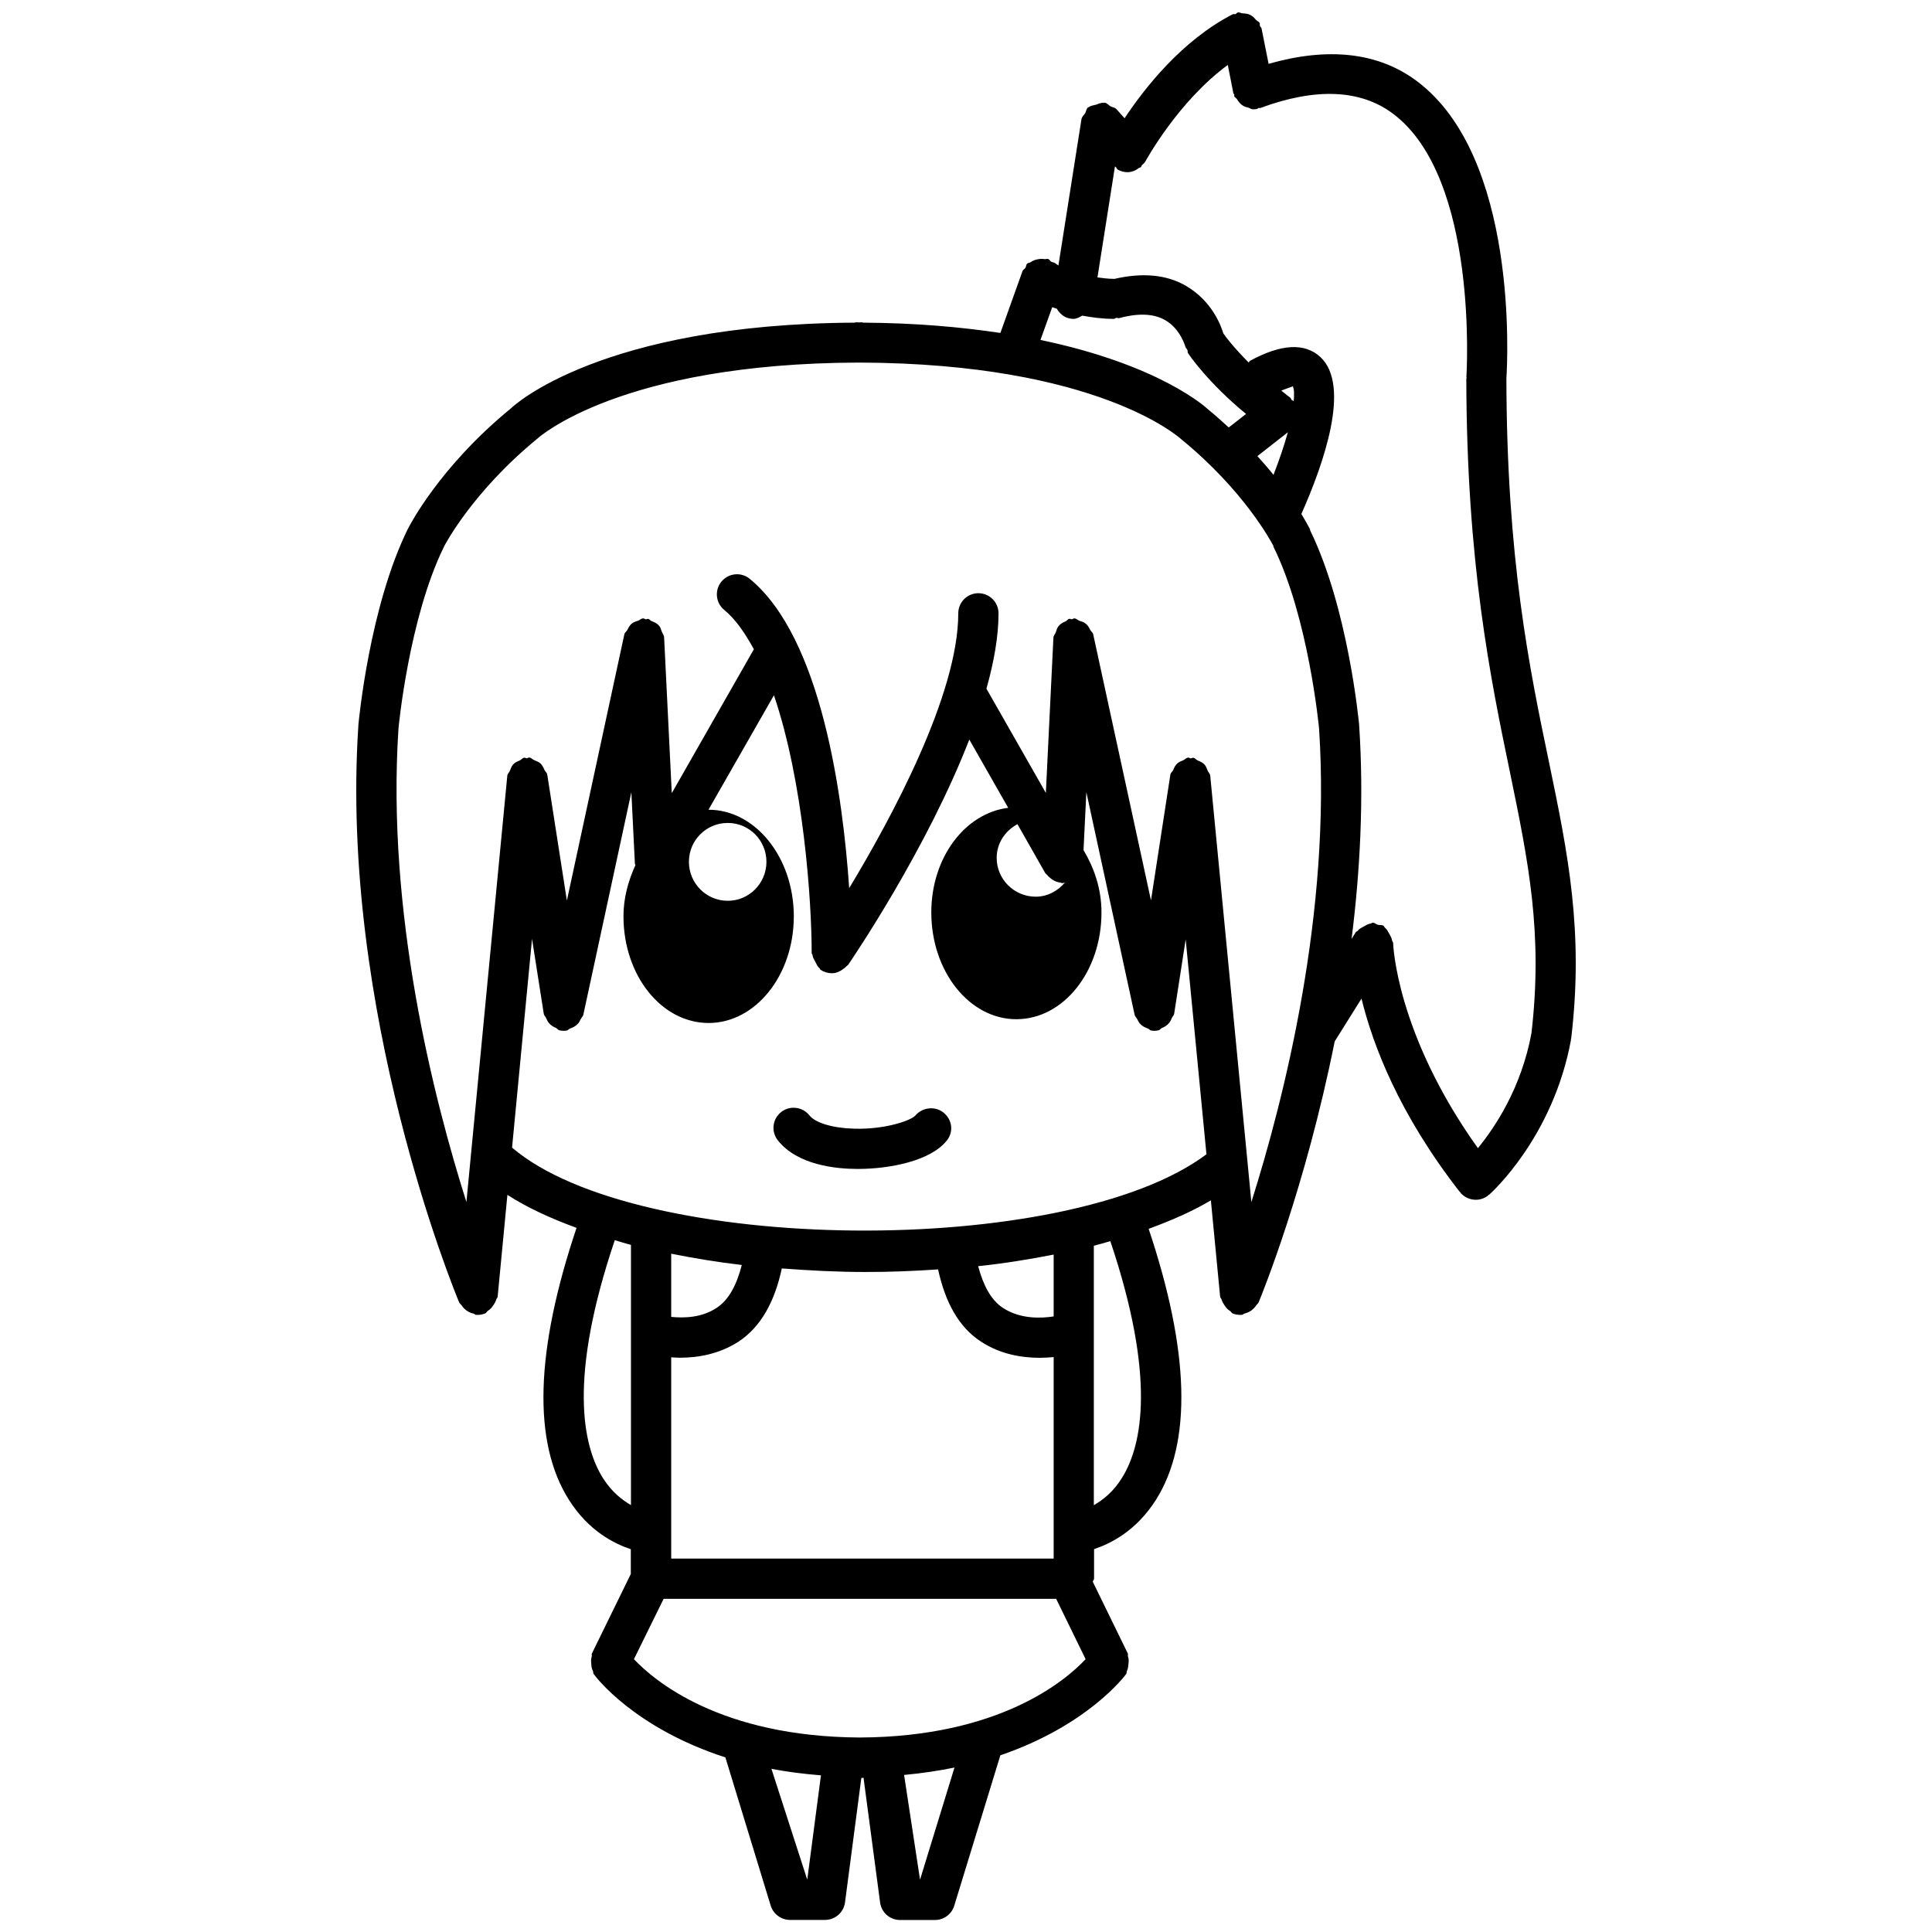 <?xml version="1.0" encoding="utf-8"?>
<!-- Generator: Adobe Illustrator 16.0.0, SVG Export Plug-In . SVG Version: 6.00 Build 0)  -->
<!DOCTYPE svg PUBLIC "-//W3C//DTD SVG 1.1//EN" "http://www.w3.org/Graphics/SVG/1.1/DTD/svg11.dtd">
<svg version="1.1" id="Layer_1" xmlns="http://www.w3.org/2000/svg" xmlns:xlink="http://www.w3.org/1999/xlink" x="0px" y="0px"
	 width="24px" height="24px" viewBox="0 0 24 24" enable-background="new 0 0 24 24" xml:space="preserve">
<g>
	<path d="M11.371,13.857c-0.052,0.061-0.372,0.175-0.756,0.164c-0.266-0.006-0.485-0.071-0.56-0.165
		c-0.085-0.108-0.242-0.127-0.351-0.042c-0.108,0.085-0.128,0.242-0.042,0.351c0.243,0.309,0.723,0.356,0.993,0.356
		c0.003,0,0.006,0,0.009,0c0.381-0.001,0.898-0.096,1.101-0.357c0.083-0.107,0.063-0.256-0.043-0.342
		C11.619,13.738,11.461,13.753,11.371,13.857z"/>
	<path d="M18.713,4.7c0.014-0.21,0.149-2.746-1.109-3.69c-0.486-0.365-1.112-0.426-1.845-0.217l-0.088-0.441
		c-0.003-0.013-0.016-0.018-0.02-0.03s0.003-0.024-0.003-0.036c-0.01-0.02-0.032-0.023-0.046-0.039
		c-0.022-0.027-0.042-0.048-0.074-0.063c-0.029-0.014-0.056-0.016-0.089-0.018C15.418,0.166,15.4,0.15,15.377,0.155
		c-0.013,0.002-0.018,0.015-0.029,0.02c-0.012,0.004-0.024-0.003-0.036,0.003c-0.634,0.326-1.101,0.927-1.342,1.291l-0.101-0.113
		c-0.021-0.022-0.051-0.023-0.076-0.037c-0.024-0.014-0.042-0.04-0.072-0.044c-0.005,0-0.008,0.003-0.013,0.003
		c-0.033-0.004-0.063,0.013-0.095,0.023c-0.03,0.009-0.063,0.01-0.087,0.03c-0.003,0.002-0.008,0.001-0.011,0.003
		c-0.021,0.019-0.021,0.047-0.034,0.071c-0.016,0.026-0.042,0.045-0.047,0.078l-0.286,1.815c-0.019-0.012-0.035-0.025-0.038-0.027
		c-0.015-0.014-0.034-0.01-0.051-0.02c-0.016-0.009-0.021-0.028-0.038-0.034c-0.015-0.005-0.029,0.004-0.044,0.002
		c-0.034-0.006-0.062-0.003-0.096,0.004c-0.03,0.007-0.053,0.016-0.078,0.034c-0.014,0.009-0.032,0.006-0.044,0.019
		c-0.014,0.014-0.011,0.035-0.021,0.051c-0.01,0.016-0.029,0.021-0.036,0.04l-0.275,0.769c-0.488-0.073-1.047-0.124-1.706-0.128
		c-0.003,0-0.005-0.004-0.009-0.004c-0.015,0-0.026,0.001-0.042,0.001c-0.015,0-0.026-0.001-0.041-0.001
		c-0.004,0-0.006,0.003-0.009,0.004C7.464,4.026,6.378,5.042,6.349,5.071C5.454,5.804,5.084,6.537,5.067,6.57
		c0,0-0.001,0-0.001,0.001C4.59,7.54,4.458,8.945,4.452,9.004c0,0.001,0.001,0.002,0.001,0.003c0,0.001-0.001,0.001-0.001,0.002
		c-0.236,3.546,1.19,7.023,1.252,7.17c0.006,0.015,0.021,0.022,0.029,0.035c0.011,0.017,0.021,0.028,0.034,0.042
		c0.034,0.033,0.072,0.053,0.117,0.063c0.011,0.002,0.016,0.013,0.026,0.014c0.008,0,0.016,0.001,0.023,0.001
		c0.032,0,0.064-0.006,0.096-0.019c0.014-0.006,0.017-0.021,0.028-0.029c0.031-0.019,0.051-0.041,0.07-0.07
		c0.017-0.024,0.029-0.044,0.037-0.072c0.003-0.013,0.017-0.021,0.018-0.036l0.121-1.265c0.243,0.157,0.537,0.292,0.859,0.41
		c-0.511,1.521-0.55,2.662-0.093,3.381c0.244,0.384,0.556,0.54,0.767,0.611v0.308L7.353,20.54c-0.006,0.012,0.001,0.025-0.002,0.037
		c-0.011,0.031-0.009,0.059-0.006,0.091c0.002,0.034,0.005,0.061,0.021,0.09c0.006,0.012,0,0.025,0.008,0.036
		c0.026,0.038,0.505,0.671,1.637,1.037l0.563,1.842c0.017,0.053,0.049,0.097,0.092,0.128c0.042,0.031,0.094,0.049,0.147,0.049h0.436
		c0.126,0,0.231-0.093,0.248-0.217l0.203-1.547c0.005,0,0.008,0.001,0.013,0.001c0.004,0,0.007-0.004,0.011-0.004
		c0.001,0,0.002,0,0.003,0l0.206,1.551c0.017,0.125,0.123,0.217,0.248,0.217h0.434c0.109,0,0.207-0.072,0.239-0.177l0.573-1.869
		c1.075-0.368,1.537-0.974,1.563-1.01c0.008-0.011,0.003-0.025,0.009-0.038c0.014-0.028,0.016-0.053,0.019-0.084
		c0.004-0.035,0.006-0.063-0.006-0.097c-0.004-0.012,0.004-0.024-0.002-0.036l-0.435-0.891c0.002-0.014,0.016-0.023,0.016-0.038
		v-0.367c0.21-0.071,0.522-0.226,0.767-0.61c0.454-0.717,0.418-1.855-0.089-3.369c0.284-0.104,0.549-0.22,0.773-0.354l0.115,1.197
		c0.001,0.014,0.015,0.022,0.018,0.036c0.008,0.028,0.021,0.048,0.037,0.072c0.02,0.03,0.039,0.052,0.069,0.07
		c0.013,0.008,0.016,0.023,0.029,0.029c0.031,0.013,0.063,0.019,0.096,0.019c0.008,0,0.016,0,0.024-0.001
		c0.011-0.001,0.017-0.012,0.027-0.015c0.044-0.01,0.082-0.029,0.115-0.062c0.014-0.014,0.023-0.025,0.034-0.042
		c0.009-0.013,0.023-0.02,0.029-0.035c0.037-0.089,0.58-1.417,0.945-3.242l0.333-0.532c0.139,0.566,0.458,1.423,1.222,2.403
		c0.002,0.002,0.006,0.001,0.008,0.003c0.002,0.003,0,0.007,0.003,0.01c0.05,0.055,0.118,0.083,0.187,0.083
		c0.054,0,0.107-0.017,0.153-0.053c0.002-0.002,0.002-0.005,0.004-0.007c0.003-0.002,0.006-0.001,0.009-0.003
		c0.032-0.029,0.795-0.717,1.017-1.927c0.001-0.003-0.002-0.005-0.002-0.008c0.001-0.003,0.004-0.004,0.004-0.007
		c0.158-1.333-0.042-2.302-0.274-3.423C18.996,8.288,18.717,6.939,18.713,4.7z M13.071,3.816c0.016,0.007,0.04,0.012,0.057,0.019
		c0.037,0.062,0.092,0.111,0.169,0.123c0.014,0.002,0.026,0.003,0.039,0.003c0.041,0,0.074-0.022,0.108-0.04
		c0.117,0.021,0.241,0.04,0.393,0.04c0.013,0,0.02-0.011,0.031-0.013c0.013-0.001,0.022,0.008,0.035,0.004
		c0.237-0.065,0.433-0.057,0.575,0.027c0.19,0.111,0.247,0.33,0.248,0.33c0.004,0.017,0.019,0.025,0.025,0.04
		c0.005,0.012-0.001,0.025,0.006,0.036c0.01,0.017,0.245,0.366,0.722,0.757l-0.215,0.168c-0.081-0.074-0.163-0.148-0.255-0.223
		c-0.032-0.031-0.611-0.557-2.084-0.864L13.071,3.816z M15.62,5.666l0.378-0.296c-0.044,0.161-0.106,0.343-0.178,0.529
		C15.761,5.825,15.693,5.747,15.62,5.666z M16.047,4.97c-0.01-0.009-0.01-0.024-0.021-0.032c-0.042-0.029-0.07-0.057-0.109-0.086
		C16,4.819,16.055,4.804,16.059,4.798c0.019,0.034,0.019,0.104,0.012,0.185C16.064,4.976,16.054,4.976,16.047,4.97z M4.95,9.05
		L4.95,9.05c0.001-0.014,0.13-1.374,0.565-2.258c0,0,0,0,0-0.001C5.524,6.774,5.863,6.114,6.68,5.445
		c0.011-0.009,1.027-0.932,3.99-0.941c2.967,0.009,3.981,0.932,4.007,0.955c0.775,0.633,1.112,1.266,1.142,1.323
		c0.002,0.004-0.001,0.007,0.001,0.011c0.436,0.884,0.565,2.244,0.566,2.258v0c0.151,2.285-0.432,4.588-0.841,5.882l-0.511-5.297
		c-0.003-0.026-0.023-0.041-0.032-0.063c-0.012-0.028-0.019-0.052-0.038-0.075c-0.023-0.025-0.052-0.037-0.085-0.051
		c-0.021-0.009-0.032-0.03-0.056-0.034c-0.011-0.001-0.02,0.008-0.03,0.008c-0.013,0-0.02-0.011-0.032-0.01
		c-0.026,0.002-0.041,0.024-0.063,0.034c-0.027,0.011-0.051,0.019-0.073,0.039c-0.026,0.023-0.038,0.051-0.052,0.083
		c-0.01,0.02-0.03,0.032-0.034,0.054l-0.241,1.564L13.58,7.879c-0.005-0.022-0.025-0.032-0.035-0.051
		c-0.017-0.032-0.029-0.058-0.057-0.08c-0.024-0.021-0.05-0.027-0.08-0.037c-0.021-0.008-0.036-0.028-0.061-0.029
		c-0.013-0.002-0.021,0.011-0.033,0.011s-0.021-0.008-0.031-0.006c-0.019,0.004-0.027,0.022-0.043,0.03
		c-0.036,0.016-0.064,0.029-0.09,0.061c-0.02,0.024-0.025,0.048-0.035,0.078c-0.008,0.022-0.028,0.039-0.029,0.063l-0.094,1.931
		l-0.738-1.295c0.093-0.331,0.15-0.649,0.15-0.936c0-0.138-0.112-0.25-0.25-0.25s-0.25,0.112-0.25,0.25
		c0,1.008-0.829,2.542-1.355,3.414C10.472,9.907,10.21,7.925,9.313,7.19C9.207,7.103,9.05,7.118,8.962,7.225S8.89,7.49,8.997,7.577
		c0.142,0.116,0.26,0.292,0.368,0.488L8.345,9.853L8.25,7.919C8.248,7.889,8.228,7.867,8.218,7.839
		C8.21,7.821,8.209,7.803,8.197,7.787C8.173,7.749,8.136,7.731,8.091,7.714C8.076,7.708,8.069,7.691,8.053,7.688
		c-0.011-0.002-0.02,0.006-0.03,0.005c-0.014,0-0.02-0.013-0.035-0.011C7.963,7.683,7.948,7.703,7.927,7.71
		c-0.03,0.01-0.056,0.018-0.081,0.038C7.82,7.771,7.808,7.796,7.792,7.827c-0.011,0.02-0.031,0.029-0.036,0.052l-0.714,3.308
		L6.798,9.621C6.794,9.597,6.773,9.585,6.764,9.565C6.75,9.534,6.738,9.507,6.714,9.484C6.69,9.463,6.666,9.455,6.637,9.443
		C6.614,9.434,6.6,9.413,6.574,9.41c-0.012-0.001-0.02,0.009-0.031,0.01c-0.011,0-0.02-0.009-0.03-0.008
		C6.489,9.416,6.477,9.437,6.456,9.447C6.425,9.46,6.397,9.471,6.375,9.496C6.354,9.519,6.346,9.545,6.334,9.575
		C6.325,9.597,6.305,9.61,6.302,9.635l-0.508,5.297C5.384,13.639,4.8,11.337,4.95,9.05z M12.984,10.845
		c0.006,0.011,0.018,0.015,0.024,0.024c0.01,0.013,0.019,0.021,0.03,0.031c0.04,0.036,0.086,0.059,0.138,0.064
		c0.005,0,0.008,0.005,0.013,0.006c0.004,0,0.008,0,0.012,0c0.01,0,0.019-0.006,0.028-0.007c-0.089,0.105-0.217,0.176-0.363,0.176
		c-0.268,0-0.485-0.217-0.485-0.482c0-0.183,0.106-0.337,0.258-0.419L12.984,10.845z M9.041,10.223c0.266,0,0.48,0.216,0.48,0.483
		c0,0.266-0.215,0.484-0.48,0.484c-0.268,0-0.483-0.218-0.483-0.484C8.558,10.438,8.773,10.223,9.041,10.223z M7.493,18.366
		c-0.258-0.406-0.433-1.252,0.144-2.96c0.067,0.019,0.132,0.041,0.201,0.058v3.233C7.726,18.631,7.601,18.535,7.493,18.366z
		 M13.089,16.353c-0.147,0.023-0.41,0.038-0.629-0.105c-0.153-0.1-0.247-0.287-0.309-0.519c0.324-0.034,0.635-0.085,0.938-0.144
		V16.353z M11.653,15.769c0.087,0.398,0.251,0.714,0.533,0.897c0.242,0.159,0.511,0.201,0.729,0.201
		c0.063,0,0.121-0.004,0.174-0.009v2.503H8.338v-2.5c0.036,0.002,0.07,0.005,0.11,0.005c0.216,0,0.482-0.042,0.725-0.199
		c0.284-0.186,0.452-0.505,0.539-0.91c0.342,0.026,0.688,0.044,1.035,0.044C11.051,15.802,11.354,15.789,11.653,15.769z
		 M8.902,16.247c-0.188,0.125-0.41,0.127-0.564,0.112v-0.785c0.283,0.056,0.574,0.105,0.877,0.14
		C9.153,15.953,9.059,16.145,8.902,16.247z M9.583,21.973c0.19,0.037,0.396,0.063,0.615,0.081l-0.17,1.296L9.583,21.973z
		 M11.429,23.35l-0.198-1.301c0.225-0.021,0.432-0.052,0.626-0.092L11.429,23.35z M10.682,21.584
		c-1.735-0.009-2.555-0.706-2.807-0.973l0.369-0.75h4.876l0.366,0.75C13.234,20.879,12.414,21.576,10.682,21.584z M13.94,18.355
		c-0.108,0.176-0.237,0.276-0.352,0.343v-3.223c0.069-0.018,0.138-0.037,0.205-0.057C14.36,17.105,14.191,17.949,13.94,18.355z
		 M6.361,14.256l0.248-2.593l0.146,0.931c0.003,0.021,0.021,0.033,0.028,0.051c0.011,0.025,0.02,0.045,0.037,0.065
		c0.024,0.028,0.053,0.045,0.087,0.06c0.017,0.007,0.024,0.025,0.042,0.029s0.035,0.006,0.053,0.006
		c0.013,0,0.025-0.001,0.038-0.003c0.017-0.003,0.025-0.019,0.041-0.025c0.037-0.013,0.069-0.029,0.097-0.059
		c0.018-0.019,0.025-0.037,0.037-0.06c0.009-0.018,0.026-0.03,0.031-0.051l0.597-2.766l0.044,0.89c0,0.005,0.006,0.009,0.007,0.014
		c-0.087,0.192-0.149,0.402-0.149,0.638c0,0.734,0.472,1.325,1.058,1.325c0.581,0,1.058-0.591,1.058-1.325
		c0-0.73-0.477-1.324-1.058-1.324H8.801l0.813-1.422c0.366,1.074,0.469,2.543,0.469,3.203c0,0.009,0.009,0.014,0.01,0.022
		c0.003,0.033,0.02,0.057,0.035,0.086c0.016,0.029,0.025,0.057,0.051,0.078c0.006,0.005,0.006,0.015,0.013,0.02
		c0.044,0.03,0.093,0.044,0.142,0.044c0.058,0,0.111-0.027,0.157-0.065c0.009-0.008,0.018-0.014,0.025-0.023
		c0.007-0.008,0.018-0.012,0.023-0.021c0.054-0.079,0.975-1.435,1.502-2.794l0.483,0.848c-0.533,0.066-0.955,0.614-0.955,1.3
		c0,0.732,0.473,1.326,1.056,1.326c0.587,0,1.058-0.594,1.058-1.326c0-0.295-0.092-0.555-0.223-0.775l0.035-0.72l0.6,2.767
		c0.005,0.021,0.022,0.033,0.031,0.051c0.012,0.023,0.02,0.042,0.038,0.061c0.026,0.029,0.059,0.045,0.096,0.058
		c0.016,0.006,0.024,0.022,0.041,0.025c0.013,0.002,0.025,0.003,0.038,0.003c0.018,0,0.035-0.002,0.053-0.006
		s0.026-0.022,0.042-0.029c0.034-0.015,0.063-0.031,0.087-0.06c0.018-0.021,0.026-0.041,0.037-0.066
		c0.008-0.019,0.025-0.031,0.028-0.051l0.143-0.924l0.258,2.67C13.249,15.641,7.921,15.59,6.361,14.256z M17.293,11.684
		c-0.004-0.033-0.021-0.057-0.036-0.086c-0.017-0.028-0.027-0.054-0.053-0.074c-0.009-0.007-0.009-0.019-0.018-0.024
		c-0.021-0.014-0.047-0.005-0.07-0.012c-0.022-0.006-0.038-0.026-0.063-0.026h-0.001c-0.01,0-0.017,0.01-0.026,0.011
		c-0.032,0.004-0.055,0.02-0.083,0.035c-0.03,0.017-0.057,0.028-0.078,0.055c-0.006,0.008-0.018,0.008-0.023,0.017l-0.052,0.083
		c0.106-0.843,0.154-1.744,0.094-2.65c0-0.001-0.001-0.001-0.001-0.002c0-0.001,0.001-0.002,0.001-0.004
		c-0.006-0.059-0.138-1.452-0.609-2.419c-0.002-0.004,0.001-0.008-0.001-0.013c-0.005-0.009-0.042-0.081-0.108-0.19
		c0.277-0.624,0.617-1.591,0.238-1.948c-0.194-0.182-0.489-0.165-0.876,0.045c-0.009,0.005-0.009,0.016-0.017,0.021
		c-0.189-0.19-0.294-0.329-0.314-0.361c-0.036-0.117-0.149-0.403-0.458-0.587c-0.247-0.147-0.552-0.17-0.898-0.09
		c-0.001,0-0.002-0.001-0.003-0.001c-0.08,0-0.14-0.01-0.205-0.018l0.217-1.377c0.003,0.002,0.006,0.001,0.008,0.003
		c0.013,0.011,0.015,0.029,0.03,0.037c0.038,0.02,0.078,0.03,0.118,0.03c0.054,0,0.104-0.022,0.147-0.055
		c0.005-0.004,0.013-0.002,0.019-0.007c0.008-0.007,0.006-0.018,0.013-0.025c0.014-0.015,0.032-0.025,0.042-0.044
		c0.004-0.008,0.405-0.746,1.025-1.201l0.069,0.35c0.002,0.008,0.01,0.012,0.012,0.019c0.002,0.006-0.003,0.013-0.001,0.019
		c0.006,0.017,0.024,0.022,0.034,0.037c0.021,0.034,0.043,0.063,0.078,0.083c0.021,0.012,0.038,0.016,0.062,0.022
		c0.021,0.006,0.038,0.021,0.061,0.021c0.016,0,0.032-0.001,0.049-0.005c0.007-0.001,0.011-0.009,0.018-0.012
		c0.007-0.002,0.014,0.003,0.021,0.001c0.692-0.256,1.248-0.231,1.65,0.071c1.069,0.801,0.912,3.248,0.911,3.272
		c0,0.003,0.003,0.005,0.003,0.009s-0.004,0.005-0.004,0.009c0.004,2.292,0.301,3.727,0.54,4.88c0.231,1.12,0.414,2.007,0.269,3.253
		c-0.126,0.68-0.453,1.168-0.665,1.427c-1.019-1.427-1.053-2.538-1.053-2.549C17.304,11.7,17.294,11.693,17.293,11.684z"/>
</g>
</svg>
